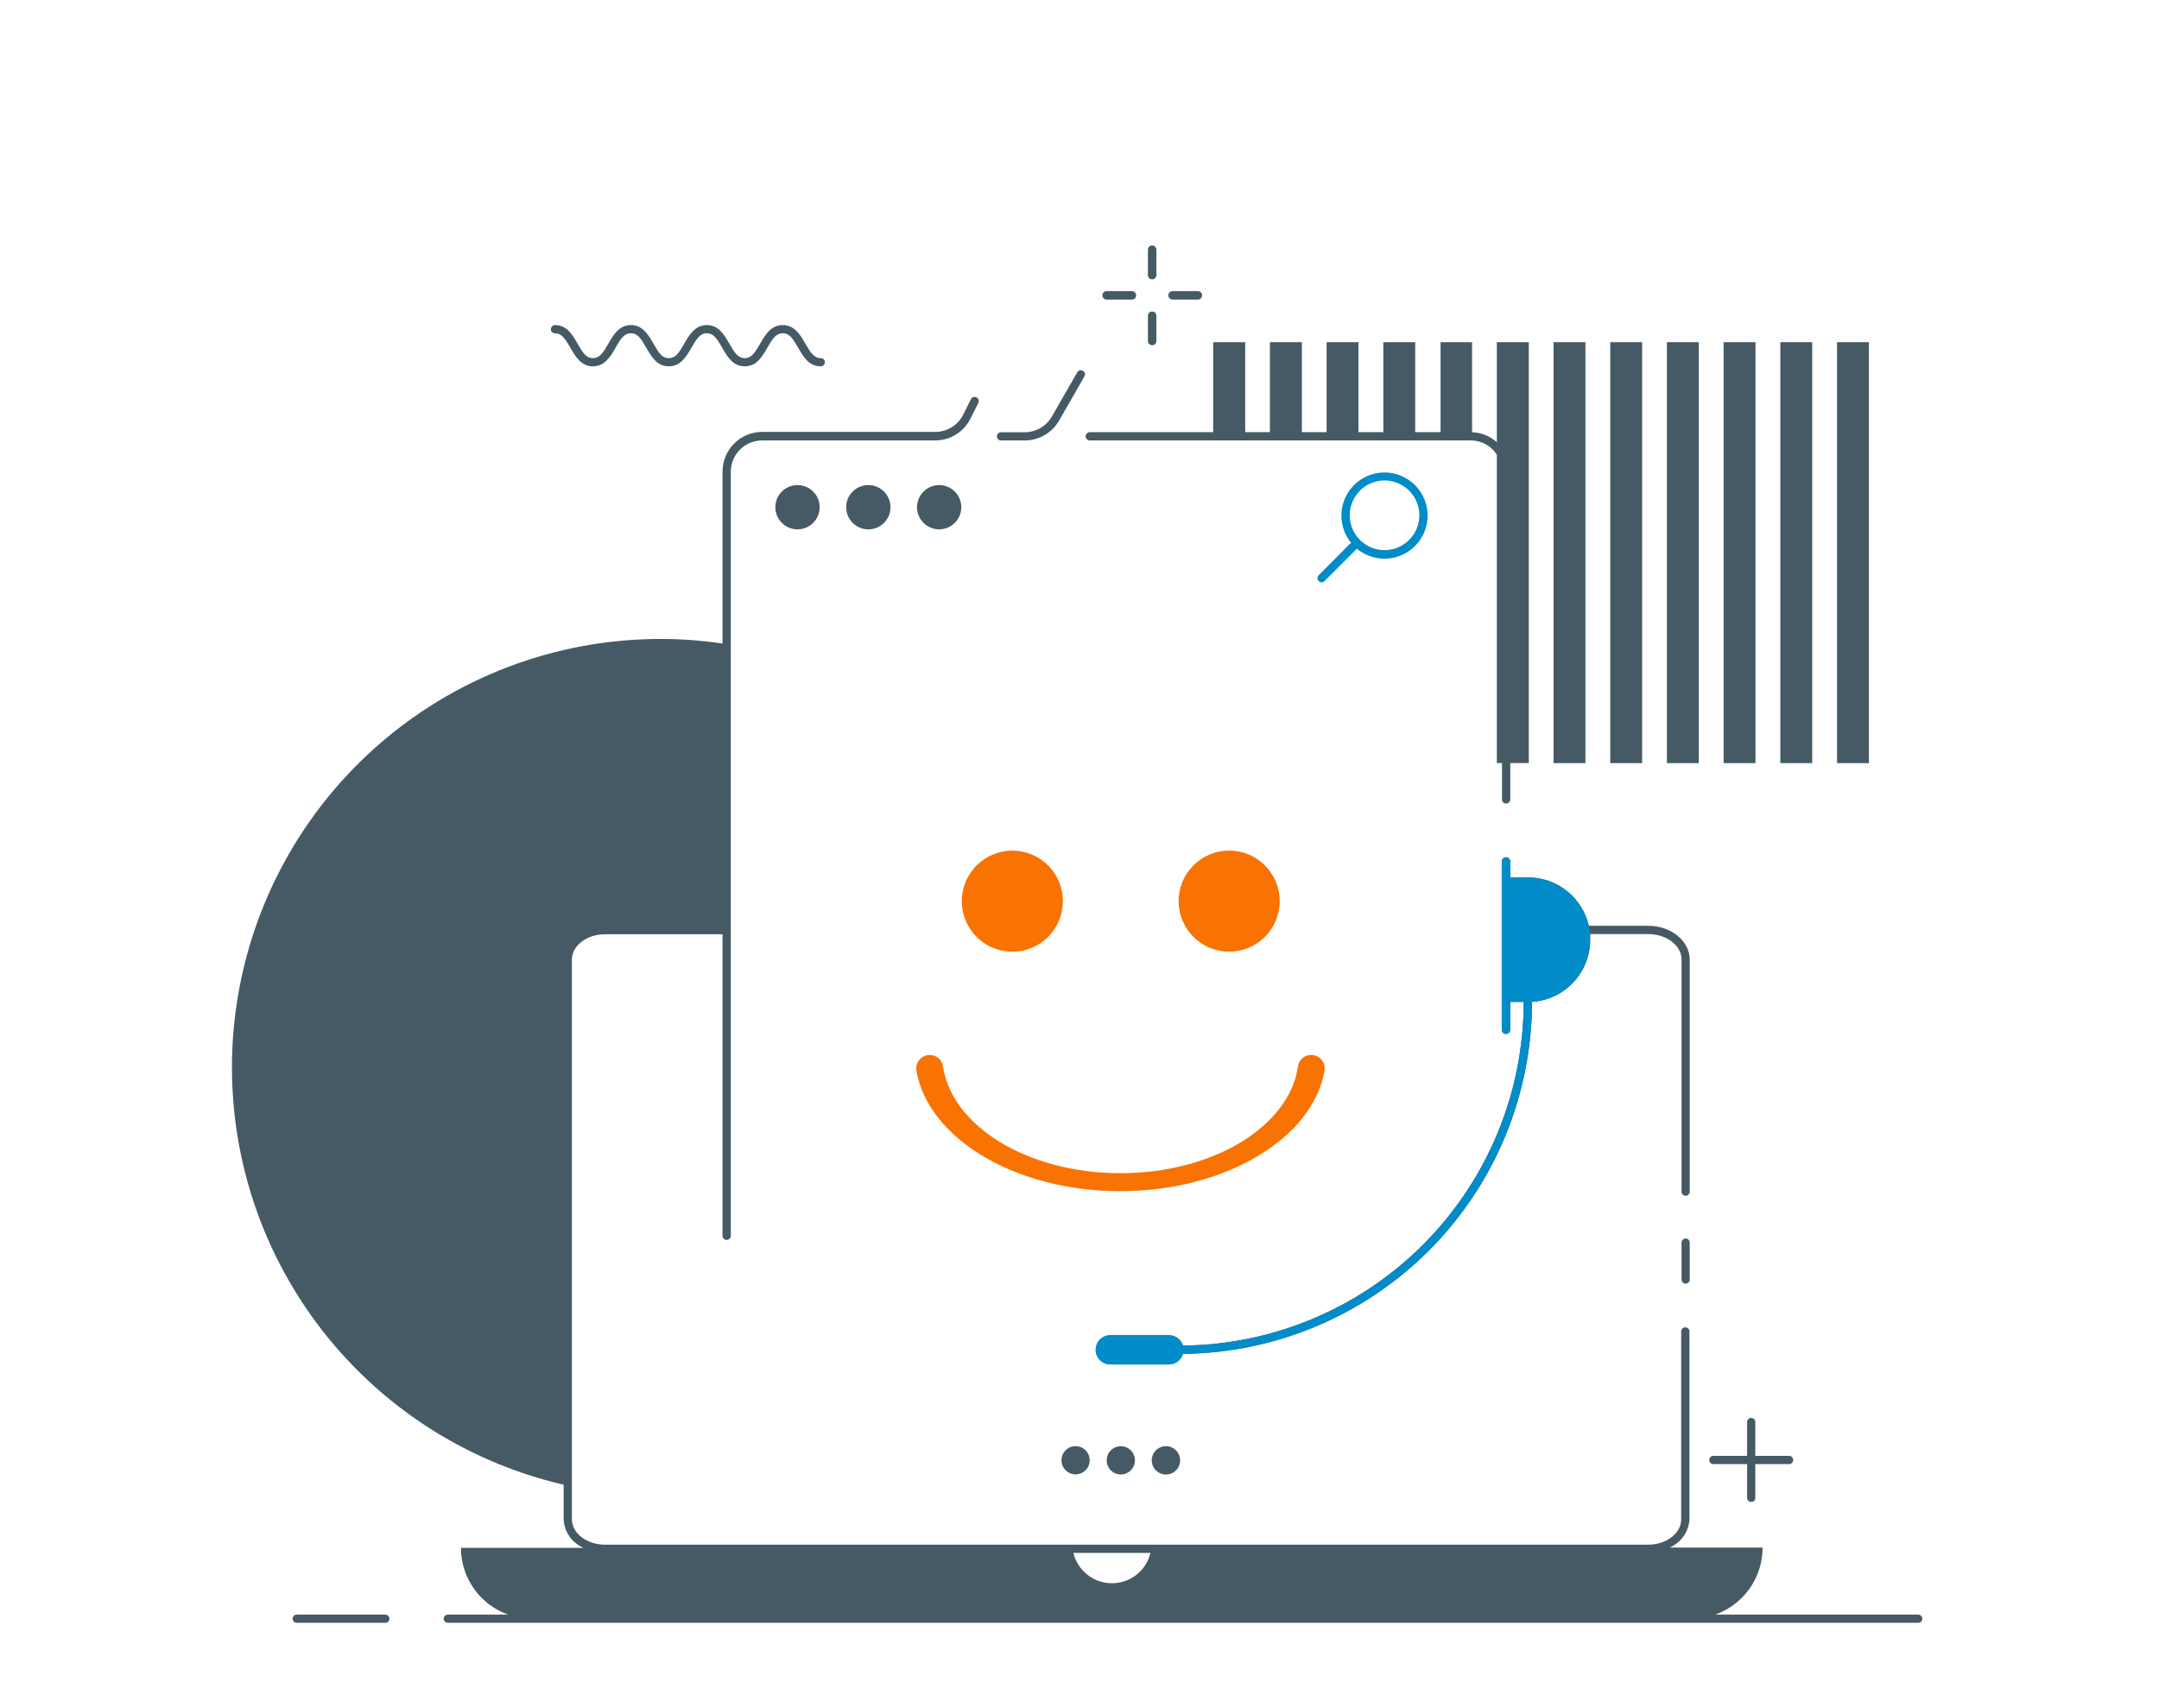 <svg width="182" height="144" viewBox="0 0 182 144" fill="none" xmlns="http://www.w3.org/2000/svg">
<path d="M133.649 28.847H130.962V64.337H133.649V28.847Z" fill="#455A64"/>
<path d="M138.43 28.847H135.743V64.337H138.43V28.847Z" fill="#455A64"/>
<path d="M143.203 28.847H140.517V64.337H143.203V28.847Z" fill="#455A64"/>
<path d="M147.984 28.847H145.298V64.337H147.984V28.847Z" fill="#455A64"/>
<path d="M152.765 28.847H150.079V64.337H152.765V28.847Z" fill="#455A64"/>
<path d="M157.546 28.847H154.86V64.337H157.546V28.847Z" fill="#455A64"/>
<path d="M46.786 28.099C47.342 28.099 47.648 28.562 48.083 29.317C48.517 30.073 48.987 30.885 49.985 30.885C50.983 30.885 51.467 30.051 51.887 29.317C52.308 28.583 52.6 28.099 53.184 28.099C53.768 28.099 54.046 28.562 54.481 29.317C54.916 30.073 55.379 30.885 56.383 30.885C57.388 30.885 57.858 30.051 58.286 29.317C58.713 28.583 58.998 28.099 59.583 28.099C60.167 28.099 60.445 28.562 60.879 29.317C61.314 30.073 61.777 30.885 62.782 30.885C63.786 30.885 64.264 30.051 64.684 29.317C65.105 28.583 65.397 28.099 65.981 28.099C66.565 28.099 66.85 28.562 67.285 29.317C67.719 30.073 68.183 30.885 69.187 30.885C69.28 30.885 69.369 30.848 69.434 30.782C69.5 30.717 69.536 30.628 69.536 30.536C69.536 30.49 69.527 30.445 69.51 30.403C69.492 30.361 69.466 30.323 69.434 30.291C69.401 30.259 69.363 30.234 69.32 30.218C69.278 30.201 69.233 30.193 69.187 30.194C68.632 30.194 68.325 29.73 67.891 28.975C67.456 28.22 66.986 27.408 65.981 27.408C64.976 27.408 64.506 28.241 64.079 28.975C63.651 29.709 63.366 30.194 62.782 30.194C62.197 30.194 61.92 29.73 61.485 28.975C61.05 28.22 60.58 27.408 59.583 27.408C58.585 27.408 58.1 28.241 57.68 28.975C57.26 29.709 56.968 30.194 56.383 30.194C55.799 30.194 55.521 29.73 55.087 28.975C54.652 28.22 54.182 27.408 53.184 27.408C52.187 27.408 51.702 28.241 51.282 28.975C50.861 29.709 50.569 30.194 49.985 30.194C49.401 30.194 49.123 29.73 48.688 28.975C48.254 28.22 47.79 27.408 46.786 27.408C46.74 27.408 46.694 27.417 46.652 27.434C46.61 27.452 46.571 27.477 46.539 27.51C46.507 27.542 46.481 27.581 46.463 27.623C46.446 27.666 46.437 27.711 46.437 27.757C46.437 27.802 46.446 27.847 46.463 27.889C46.481 27.931 46.507 27.969 46.539 28.001C46.572 28.033 46.61 28.058 46.653 28.075C46.695 28.092 46.74 28.1 46.786 28.099Z" fill="#455A64"/>
<path d="M91.867 37.133H124.094C124.513 37.15 124.922 37.269 125.286 37.478C125.65 37.688 125.957 37.983 126.181 38.338V64.33H126.616V67.394C126.615 67.44 126.624 67.486 126.641 67.529C126.658 67.572 126.684 67.611 126.716 67.643C126.749 67.676 126.788 67.701 126.83 67.719C126.873 67.736 126.919 67.744 126.965 67.743C127.057 67.741 127.145 67.704 127.21 67.639C127.275 67.574 127.313 67.486 127.314 67.394V64.33H128.875V28.847H126.181V37.283C125.608 36.764 124.868 36.466 124.094 36.442V28.847H121.436V36.435H119.299V28.847H116.612V36.435H114.518V28.847H111.831V36.435H109.744V28.847H107.05V36.435H104.97V28.847H102.269V36.435H91.867C91.775 36.437 91.687 36.474 91.622 36.54C91.557 36.605 91.519 36.692 91.518 36.784C91.517 36.831 91.525 36.876 91.542 36.919C91.559 36.962 91.585 37.001 91.618 37.033C91.65 37.066 91.689 37.092 91.732 37.109C91.775 37.126 91.821 37.135 91.867 37.133Z" fill="#455A64"/>
<path d="M84.385 37.133H86.388C86.974 37.133 87.55 36.978 88.058 36.684C88.566 36.39 88.988 35.968 89.28 35.459L91.418 31.733C91.44 31.693 91.455 31.649 91.46 31.604C91.466 31.559 91.462 31.513 91.449 31.469C91.437 31.425 91.415 31.384 91.387 31.349C91.358 31.313 91.323 31.284 91.282 31.262C91.243 31.239 91.2 31.223 91.155 31.216C91.11 31.21 91.064 31.213 91.02 31.225C90.976 31.237 90.934 31.258 90.899 31.286C90.863 31.315 90.834 31.35 90.812 31.391L88.675 35.11C88.444 35.514 88.111 35.849 87.71 36.083C87.308 36.317 86.852 36.441 86.388 36.442H84.385C84.293 36.442 84.204 36.479 84.138 36.545C84.073 36.61 84.036 36.699 84.036 36.791C84.036 36.837 84.045 36.882 84.063 36.924C84.081 36.966 84.106 37.004 84.139 37.036C84.171 37.068 84.21 37.093 84.252 37.109C84.295 37.126 84.34 37.135 84.385 37.133Z" fill="#455A64"/>
<path d="M67.228 44.629C68.259 44.629 69.095 43.793 69.095 42.762C69.095 41.731 68.259 40.896 67.228 40.896C66.197 40.896 65.361 41.731 65.361 42.762C65.361 43.793 66.197 44.629 67.228 44.629Z" fill="#455A64"/>
<path d="M73.199 44.629C74.23 44.629 75.066 43.793 75.066 42.762C75.066 41.731 74.23 40.896 73.199 40.896C72.168 40.896 71.332 41.731 71.332 42.762C71.332 43.793 72.168 44.629 73.199 44.629Z" fill="#455A64"/>
<path d="M79.17 44.629C79.539 44.629 79.9 44.52 80.207 44.315C80.514 44.109 80.753 43.818 80.894 43.477C81.036 43.136 81.073 42.76 81.001 42.398C80.929 42.036 80.751 41.703 80.49 41.442C80.229 41.181 79.896 41.004 79.534 40.931C79.172 40.859 78.796 40.896 78.455 41.038C78.114 41.179 77.823 41.418 77.618 41.725C77.412 42.032 77.303 42.393 77.303 42.762C77.303 43.258 77.5 43.732 77.85 44.082C78.2 44.432 78.675 44.629 79.17 44.629Z" fill="#455A64"/>
<path d="M142.099 104.416C142.053 104.416 142.008 104.425 141.965 104.443C141.923 104.46 141.885 104.486 141.852 104.519C141.82 104.551 141.794 104.59 141.777 104.632C141.759 104.674 141.75 104.72 141.75 104.765V107.872C141.75 107.918 141.759 107.963 141.777 108.006C141.794 108.048 141.82 108.087 141.852 108.119C141.885 108.151 141.923 108.177 141.965 108.195C142.008 108.212 142.053 108.221 142.099 108.221C142.145 108.221 142.19 108.212 142.232 108.194C142.274 108.177 142.312 108.151 142.343 108.119C142.375 108.086 142.4 108.047 142.417 108.005C142.434 107.963 142.442 107.918 142.441 107.872V104.765C142.442 104.72 142.434 104.675 142.417 104.632C142.4 104.59 142.375 104.552 142.343 104.519C142.312 104.487 142.274 104.461 142.232 104.443C142.19 104.425 142.145 104.416 142.099 104.416Z" fill="#455A64"/>
<path d="M111.162 48.498C111.097 48.563 111.06 48.652 111.06 48.744C111.06 48.836 111.097 48.924 111.162 48.99C111.192 49.023 111.23 49.05 111.272 49.069C111.313 49.087 111.358 49.097 111.404 49.097C111.451 49.096 111.497 49.087 111.539 49.068C111.582 49.05 111.621 49.023 111.653 48.99L114.382 46.261C115.027 46.797 115.838 47.095 116.677 47.102C117.504 47.109 118.309 46.835 118.959 46.324C119.608 45.812 120.064 45.094 120.251 44.288C120.438 43.483 120.344 42.638 119.986 41.892C119.627 41.147 119.025 40.546 118.279 40.19C117.533 39.833 116.687 39.741 115.882 39.93C115.077 40.119 114.36 40.577 113.85 41.228C113.34 41.879 113.068 42.685 113.078 43.512C113.088 44.339 113.379 45.138 113.905 45.776H113.869L111.162 48.498ZM114.632 41.373C115.042 40.961 115.565 40.679 116.134 40.565C116.704 40.45 117.295 40.507 117.833 40.729C118.37 40.951 118.83 41.327 119.153 41.81C119.476 42.293 119.649 42.861 119.649 43.443C119.649 44.024 119.476 44.592 119.153 45.075C118.83 45.559 118.37 45.935 117.833 46.157C117.295 46.378 116.704 46.435 116.134 46.321C115.565 46.206 115.042 45.925 114.632 45.513C114.085 44.964 113.778 44.221 113.778 43.446C113.778 42.672 114.085 41.929 114.632 41.38V41.373Z" fill="#008CC8"/>
<path d="M89.48 123.12C89.481 123.355 89.552 123.584 89.684 123.779C89.816 123.974 90.002 124.125 90.219 124.214C90.437 124.303 90.676 124.326 90.906 124.279C91.137 124.232 91.348 124.118 91.514 123.952C91.679 123.785 91.792 123.573 91.837 123.342C91.883 123.112 91.859 122.873 91.768 122.656C91.678 122.439 91.526 122.253 91.33 122.123C91.135 121.992 90.905 121.923 90.67 121.923C90.513 121.923 90.358 121.954 90.213 122.014C90.068 122.074 89.936 122.163 89.826 122.274C89.715 122.385 89.628 122.517 89.568 122.662C89.509 122.808 89.479 122.963 89.48 123.12Z" fill="#455A64"/>
<path d="M94.482 124.31C95.139 124.31 95.671 123.777 95.671 123.12C95.671 122.463 95.139 121.93 94.482 121.93C93.825 121.93 93.292 122.463 93.292 123.12C93.292 123.777 93.825 124.31 94.482 124.31Z" fill="#455A64"/>
<path d="M98.293 121.923C98.056 121.921 97.824 121.99 97.627 122.121C97.429 122.252 97.274 122.438 97.183 122.657C97.091 122.875 97.066 123.116 97.112 123.349C97.157 123.582 97.27 123.796 97.437 123.964C97.605 124.132 97.818 124.247 98.05 124.293C98.283 124.34 98.524 124.317 98.743 124.226C98.962 124.136 99.149 123.983 99.281 123.786C99.413 123.589 99.483 123.357 99.483 123.12C99.483 122.804 99.358 122.5 99.135 122.276C98.912 122.052 98.61 121.925 98.293 121.923Z" fill="#455A64"/>
<path d="M161.7 136.123H144.6C145.442 135.82 146.206 135.333 146.837 134.698C147.392 134.143 147.831 133.484 148.131 132.759C148.43 132.034 148.584 131.257 148.583 130.473H140.745C141.222 130.269 141.632 129.935 141.928 129.509C142.224 129.083 142.395 128.583 142.42 128.065V112.254C142.418 112.162 142.381 112.074 142.315 112.009C142.25 111.944 142.163 111.907 142.071 111.905C142.025 111.905 141.979 111.914 141.937 111.931C141.895 111.949 141.856 111.975 141.824 112.007C141.791 112.04 141.766 112.078 141.748 112.12C141.73 112.163 141.721 112.208 141.721 112.254V128.093C141.721 129.276 140.467 130.231 138.928 130.231H51.004C49.472 130.231 48.211 129.269 48.211 128.093V80.903C48.211 79.721 49.472 78.766 51.004 78.766H60.908V104.181C60.907 104.227 60.915 104.273 60.932 104.316C60.95 104.359 60.975 104.398 61.008 104.43C61.041 104.463 61.08 104.489 61.122 104.506C61.165 104.523 61.211 104.531 61.257 104.53C61.35 104.53 61.438 104.494 61.504 104.428C61.569 104.363 61.606 104.274 61.606 104.181V39.77C61.606 39.071 61.884 38.4 62.378 37.906C62.873 37.411 63.543 37.133 64.243 37.133H78.821C79.439 37.136 80.046 36.966 80.574 36.642C81.101 36.319 81.528 35.855 81.806 35.302L82.469 33.97C82.49 33.929 82.504 33.884 82.507 33.838C82.511 33.792 82.506 33.745 82.491 33.701C82.477 33.657 82.453 33.617 82.422 33.582C82.391 33.547 82.354 33.519 82.312 33.5C82.272 33.478 82.227 33.465 82.181 33.461C82.136 33.457 82.09 33.463 82.046 33.478C82.003 33.492 81.963 33.516 81.929 33.547C81.895 33.577 81.868 33.615 81.849 33.656L81.179 34.989C80.957 35.422 80.619 35.785 80.202 36.036C79.785 36.288 79.307 36.419 78.821 36.414H64.243C63.359 36.416 62.512 36.768 61.887 37.393C61.262 38.018 60.91 38.865 60.908 39.748V54.255C59.169 53.997 57.414 53.868 55.657 53.87C46.79 53.874 38.234 57.139 31.619 63.044C25.004 68.948 20.793 77.08 19.787 85.889C18.78 94.699 21.05 103.571 26.163 110.815C31.276 118.059 38.875 123.169 47.513 125.172V128.086C47.538 128.604 47.708 129.105 48.004 129.531C48.3 129.957 48.71 130.29 49.187 130.494H38.856C38.856 131.728 39.239 132.932 39.951 133.939C40.663 134.947 41.669 135.71 42.831 136.123H37.751C37.705 136.123 37.66 136.132 37.618 136.15C37.575 136.167 37.537 136.193 37.504 136.226C37.472 136.258 37.446 136.296 37.429 136.339C37.411 136.381 37.402 136.427 37.402 136.472C37.402 136.518 37.411 136.563 37.429 136.605C37.446 136.647 37.472 136.685 37.505 136.717C37.537 136.749 37.576 136.774 37.618 136.79C37.66 136.807 37.706 136.815 37.751 136.814H161.729C161.815 136.809 161.895 136.772 161.955 136.71C162.014 136.648 162.048 136.565 162.05 136.48C162.05 136.433 162.042 136.387 162.025 136.344C162.008 136.301 161.982 136.261 161.95 136.228C161.917 136.195 161.878 136.169 161.836 136.151C161.793 136.133 161.747 136.123 161.7 136.123ZM90.484 130.922H96.983C96.807 131.652 96.391 132.301 95.802 132.765C95.213 133.23 94.484 133.482 93.734 133.482C92.983 133.482 92.255 133.23 91.665 132.765C91.076 132.301 90.66 131.652 90.484 130.922Z" fill="#455A64"/>
<path d="M32.478 136.123H25.018C24.973 136.123 24.927 136.132 24.885 136.15C24.843 136.167 24.804 136.193 24.772 136.226C24.739 136.258 24.713 136.296 24.696 136.339C24.678 136.381 24.669 136.427 24.669 136.472C24.669 136.518 24.678 136.563 24.696 136.605C24.714 136.647 24.739 136.685 24.772 136.717C24.805 136.749 24.843 136.774 24.885 136.79C24.928 136.807 24.973 136.815 25.018 136.814H32.478C32.524 136.815 32.569 136.807 32.612 136.79C32.654 136.774 32.692 136.749 32.725 136.717C32.758 136.685 32.783 136.647 32.801 136.605C32.819 136.563 32.828 136.518 32.828 136.472C32.828 136.427 32.819 136.381 32.801 136.339C32.783 136.296 32.758 136.258 32.725 136.226C32.693 136.193 32.654 136.167 32.612 136.15C32.57 136.132 32.524 136.123 32.478 136.123Z" fill="#455A64"/>
<path d="M89.275 77.606C90.175 75.432 89.143 72.939 86.969 72.039C84.794 71.138 82.302 72.171 81.401 74.345C80.501 76.519 81.533 79.011 83.707 79.912C85.882 80.812 88.374 79.78 89.275 77.606Z" fill="#F87302"/>
<path d="M103.616 80.234C105.969 80.234 107.877 78.326 107.877 75.973C107.877 73.62 105.969 71.712 103.616 71.712C101.263 71.712 99.355 73.62 99.355 75.973C99.355 78.326 101.263 80.234 103.616 80.234Z" fill="#F87302"/>
<path d="M111.653 90.28C111.682 90.116 111.675 89.948 111.633 89.787C111.59 89.627 111.513 89.477 111.406 89.35C111.299 89.222 111.166 89.119 111.016 89.049C110.865 88.978 110.701 88.941 110.535 88.941C110.264 88.939 110.001 89.036 109.796 89.213C109.59 89.389 109.455 89.634 109.416 89.902C108.704 94.947 102.291 98.909 94.453 98.909C86.615 98.909 80.246 94.947 79.49 89.902C79.451 89.634 79.316 89.389 79.111 89.213C78.905 89.036 78.643 88.939 78.372 88.941C78.205 88.941 78.041 88.978 77.891 89.049C77.74 89.119 77.607 89.222 77.501 89.35C77.394 89.477 77.317 89.627 77.274 89.787C77.231 89.948 77.224 90.116 77.253 90.28C78.251 95.98 85.575 100.426 94.432 100.426C103.288 100.426 110.656 95.98 111.653 90.28Z" fill="#F87302"/>
<path d="M128.796 73.971H127.307V72.631C127.307 72.537 127.27 72.446 127.203 72.379C127.136 72.312 127.046 72.275 126.951 72.275C126.857 72.275 126.766 72.312 126.699 72.379C126.632 72.446 126.595 72.537 126.595 72.631V86.817C126.595 86.912 126.632 87.002 126.699 87.069C126.766 87.136 126.857 87.174 126.951 87.174C127.046 87.174 127.136 87.136 127.203 87.069C127.27 87.002 127.307 86.912 127.307 86.817V84.466H128.447C128.438 92.106 125.417 99.433 120.038 104.859C114.659 110.284 107.358 113.369 99.719 113.444C99.642 113.19 99.486 112.968 99.272 112.81C99.059 112.652 98.801 112.567 98.536 112.568H93.598C93.271 112.568 92.958 112.697 92.727 112.929C92.495 113.16 92.365 113.473 92.365 113.8C92.365 114.127 92.495 114.441 92.727 114.672C92.958 114.903 93.271 115.033 93.598 115.033H98.536C98.803 115.033 99.063 114.945 99.276 114.785C99.489 114.624 99.645 114.399 99.719 114.142C107.543 114.067 115.022 110.909 120.532 105.352C126.041 99.796 129.137 92.291 129.146 84.466C130.475 84.379 131.722 83.789 132.632 82.817C133.543 81.844 134.049 80.561 134.048 79.229C134.048 79.072 134.048 78.908 134.048 78.751H138.957C140.496 78.751 141.75 79.713 141.75 80.889V100.462C141.75 100.554 141.787 100.643 141.852 100.709C141.918 100.774 142.007 100.811 142.099 100.811C142.145 100.811 142.19 100.802 142.232 100.784C142.274 100.767 142.312 100.741 142.344 100.708C142.375 100.676 142.4 100.637 142.417 100.595C142.434 100.553 142.442 100.507 142.441 100.462V80.903C142.441 79.343 140.881 78.053 138.957 78.053H133.934C133.668 76.891 133.015 75.853 132.081 75.111C131.148 74.369 129.989 73.967 128.796 73.971Z" fill="#455A64"/>
<path d="M127.307 73.971H128.796C129.989 73.967 131.148 74.369 132.081 75.111C133.015 75.853 133.668 76.891 133.934 78.053C133.934 78.053 134.021 78.349 134.04 78.641C134.059 78.933 134.048 79.229 134.048 79.229C134.049 80.561 133.543 81.844 132.632 82.817C131.722 83.789 130.475 84.379 129.146 84.466C129.137 92.291 126.041 99.796 120.532 105.352C115.022 110.909 107.543 114.067 99.719 114.142C99.645 114.399 99.489 114.624 99.276 114.785C99.063 114.945 98.803 115.033 98.536 115.033H93.598C93.271 115.033 92.958 114.903 92.727 114.672C92.495 114.441 92.365 114.127 92.365 113.8C92.365 113.473 92.495 113.16 92.727 112.929C92.958 112.697 93.271 112.568 93.598 112.568H98.536C98.801 112.567 99.059 112.652 99.272 112.81C99.486 112.968 99.642 113.19 99.719 113.444C107.358 113.369 114.659 110.284 120.038 104.859C125.417 99.433 128.438 92.106 128.447 84.466H127.307V86.817C127.307 86.912 127.27 87.002 127.203 87.069C127.136 87.136 127.046 87.174 126.951 87.174C126.857 87.174 126.766 87.136 126.699 87.069C126.632 87.002 126.595 86.912 126.595 86.817V72.631C126.595 72.537 126.632 72.446 126.699 72.379C126.766 72.312 126.857 72.275 126.951 72.275C127.046 72.275 127.136 72.312 127.203 72.379C127.27 72.446 127.307 72.537 127.307 72.631V73.971Z" fill="#008CC8"/>
<path d="M144.429 123.433H147.279V126.283C147.279 126.329 147.288 126.374 147.306 126.416C147.323 126.458 147.349 126.496 147.382 126.528C147.414 126.56 147.453 126.585 147.495 126.601C147.537 126.618 147.583 126.626 147.628 126.625C147.673 126.626 147.718 126.618 147.76 126.601C147.802 126.585 147.84 126.559 147.872 126.527C147.904 126.495 147.929 126.457 147.946 126.415C147.963 126.374 147.971 126.329 147.97 126.283V123.433H150.82C150.866 123.433 150.911 123.424 150.953 123.407C150.995 123.389 151.033 123.363 151.065 123.331C151.097 123.298 151.122 123.26 151.138 123.217C151.155 123.175 151.163 123.13 151.162 123.084C151.163 123.039 151.155 122.994 151.138 122.952C151.121 122.91 151.096 122.872 151.064 122.84C151.032 122.808 150.994 122.783 150.952 122.766C150.91 122.749 150.865 122.741 150.82 122.742H147.97V119.892C147.971 119.847 147.963 119.801 147.946 119.759C147.929 119.717 147.904 119.678 147.873 119.646C147.841 119.613 147.803 119.587 147.761 119.57C147.719 119.552 147.674 119.543 147.628 119.543C147.536 119.543 147.447 119.58 147.381 119.645C147.316 119.711 147.279 119.8 147.279 119.892V122.742H144.429C144.384 122.741 144.339 122.749 144.297 122.766C144.255 122.783 144.217 122.808 144.185 122.84C144.153 122.872 144.128 122.91 144.111 122.952C144.094 122.994 144.086 123.039 144.087 123.084C144.086 123.13 144.094 123.175 144.111 123.217C144.128 123.26 144.153 123.298 144.185 123.331C144.216 123.363 144.254 123.389 144.296 123.407C144.338 123.424 144.383 123.433 144.429 123.433Z" fill="#455A64"/>
<path d="M97.132 23.546C97.225 23.546 97.314 23.509 97.379 23.444C97.445 23.378 97.481 23.289 97.481 23.197V21.052C97.481 20.957 97.444 20.867 97.377 20.8C97.31 20.733 97.22 20.696 97.125 20.696C97.031 20.696 96.94 20.733 96.873 20.8C96.806 20.867 96.769 20.957 96.769 21.052V23.19C96.768 23.237 96.777 23.285 96.795 23.329C96.813 23.373 96.84 23.413 96.874 23.446C96.908 23.48 96.948 23.506 96.993 23.523C97.037 23.54 97.085 23.548 97.132 23.546Z" fill="#455A64"/>
<path d="M98.842 25.256H100.98C101.074 25.256 101.165 25.218 101.232 25.152C101.298 25.085 101.336 24.994 101.336 24.9C101.336 24.805 101.298 24.715 101.232 24.648C101.165 24.581 101.074 24.543 100.98 24.543H98.842C98.748 24.543 98.657 24.581 98.59 24.648C98.523 24.715 98.486 24.805 98.486 24.9C98.486 24.994 98.523 25.085 98.59 25.152C98.657 25.218 98.748 25.256 98.842 25.256Z" fill="#455A64"/>
<path d="M97.132 29.104C97.225 29.104 97.314 29.067 97.379 29.001C97.445 28.936 97.481 28.847 97.481 28.754V26.617C97.481 26.522 97.444 26.432 97.377 26.365C97.31 26.298 97.22 26.261 97.125 26.261C97.031 26.261 96.94 26.298 96.873 26.365C96.806 26.432 96.769 26.522 96.769 26.617V28.754C96.769 28.801 96.778 28.848 96.797 28.891C96.815 28.935 96.842 28.974 96.876 29.006C96.91 29.039 96.95 29.064 96.994 29.081C97.038 29.098 97.085 29.105 97.132 29.104Z" fill="#455A64"/>
<path d="M93.285 25.256H95.422C95.517 25.256 95.607 25.218 95.674 25.152C95.741 25.085 95.778 24.994 95.778 24.9C95.778 24.805 95.741 24.715 95.674 24.648C95.607 24.581 95.517 24.543 95.422 24.543H93.285C93.19 24.543 93.1 24.581 93.033 24.648C92.966 24.715 92.928 24.805 92.928 24.9C92.928 24.994 92.966 25.085 93.033 25.152C93.1 25.218 93.19 25.256 93.285 25.256Z" fill="#455A64"/>
</svg>
